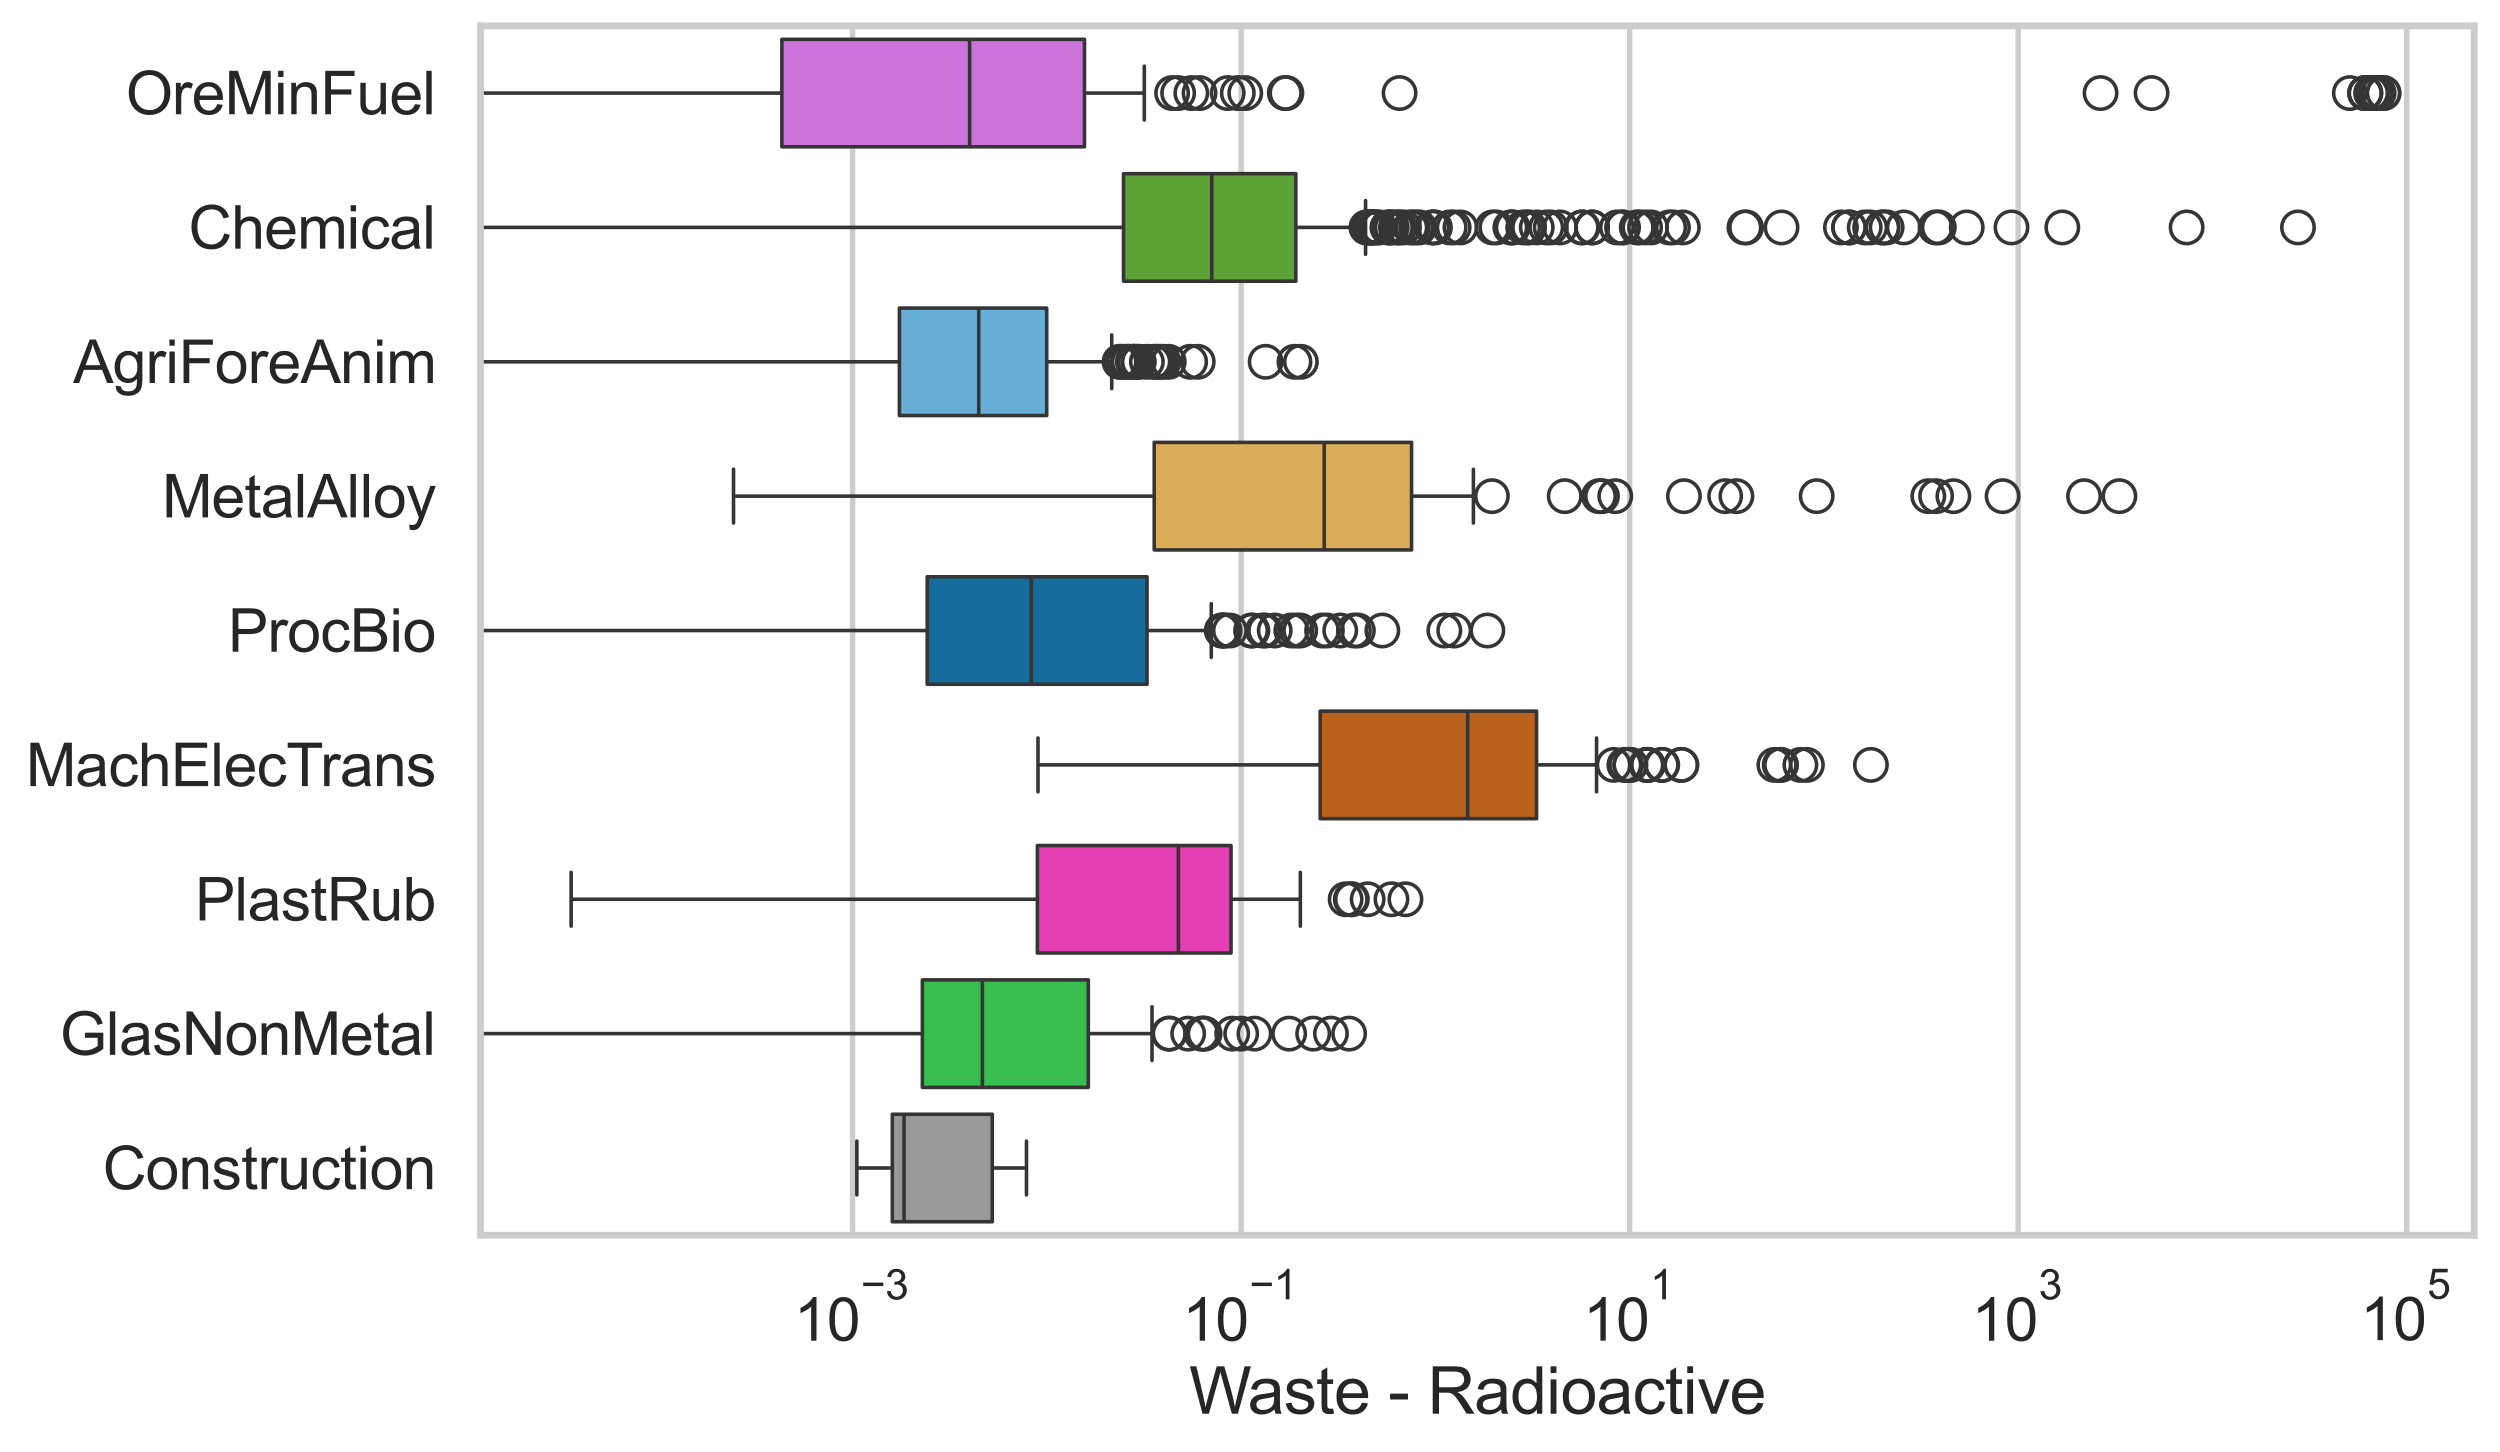 <?xml version="1.0" encoding="utf-8" standalone="no"?>
<!DOCTYPE svg PUBLIC "-//W3C//DTD SVG 1.1//EN"
  "http://www.w3.org/Graphics/SVG/1.1/DTD/svg11.dtd">
<svg xmlns:xlink="http://www.w3.org/1999/xlink" width="695.577pt" height="404.121pt" viewBox="0 0 695.577 404.121" xmlns="http://www.w3.org/2000/svg" version="1.1">
 <defs>
  <style type="text/css">*{stroke-linejoin: round; stroke-linecap: butt}</style>
 </defs>
 <g id="figure_1">
  <g id="patch_1">
   <path d="M 0 404.121 
L 695.577 404.121 
L 695.577 0 
L 0 0 
z
" style="fill: #ffffff"/>
  </g>
  <g id="axes_1">
   <g id="patch_2">
    <path d="M 133.697 343.665 
L 688.377 343.665 
L 688.377 7.2 
L 133.697 7.2 
z
" style="fill: #ffffff"/>
   </g>
   <g id="matplotlib.axis_1">
    <g id="xtick_1">
     <g id="line2d_1">
      <path d="M 237.213 343.665 
L 237.213 7.2 
" clip-path="url(#pca3bee8153)" style="fill: none; stroke: #cccccc; stroke-width: 1.5; stroke-linecap: round"/>
     </g>
     <g id="text_1">
      <!-- $\mathdefault{10^{-3}}$ -->
      <g style="fill: #262626" transform="translate(220.878 373.18) scale(0.165 -0.165)">
       <defs>
        <path id="ArialMT-31" d="M 2384 0 
L 1822 0 
L 1822 3584 
Q 1619 3391 1289 3197 
Q 959 3003 697 2906 
L 697 3450 
Q 1169 3672 1522 3987 
Q 1875 4303 2022 4600 
L 2384 4600 
L 2384 0 
z
" transform="scale(0.016)"/>
        <path id="ArialMT-30" d="M 266 2259 
Q 266 3072 433 3567 
Q 600 4063 929 4331 
Q 1259 4600 1759 4600 
Q 2128 4600 2406 4451 
Q 2684 4303 2865 4023 
Q 3047 3744 3150 3342 
Q 3253 2941 3253 2259 
Q 3253 1453 3087 958 
Q 2922 463 2592 192 
Q 2263 -78 1759 -78 
Q 1097 -78 719 397 
Q 266 969 266 2259 
z
M 844 2259 
Q 844 1131 1108 757 
Q 1372 384 1759 384 
Q 2147 384 2411 759 
Q 2675 1134 2675 2259 
Q 2675 3391 2411 3762 
Q 2147 4134 1753 4134 
Q 1366 4134 1134 3806 
Q 844 3388 844 2259 
z
" transform="scale(0.016)"/>
        <path id="ArialMT-2212" d="M 3381 1997 
L 356 1997 
L 356 2522 
L 3381 2522 
L 3381 1997 
z
" transform="scale(0.016)"/>
        <path id="ArialMT-33" d="M 269 1209 
L 831 1284 
Q 928 806 1161 595 
Q 1394 384 1728 384 
Q 2125 384 2398 659 
Q 2672 934 2672 1341 
Q 2672 1728 2419 1979 
Q 2166 2231 1775 2231 
Q 1616 2231 1378 2169 
L 1441 2663 
Q 1497 2656 1531 2656 
Q 1891 2656 2178 2843 
Q 2466 3031 2466 3422 
Q 2466 3731 2256 3934 
Q 2047 4138 1716 4138 
Q 1388 4138 1169 3931 
Q 950 3725 888 3313 
L 325 3413 
Q 428 3978 793 4289 
Q 1159 4600 1703 4600 
Q 2078 4600 2393 4439 
Q 2709 4278 2876 4000 
Q 3044 3722 3044 3409 
Q 3044 3113 2884 2869 
Q 2725 2625 2413 2481 
Q 2819 2388 3044 2092 
Q 3269 1797 3269 1353 
Q 3269 753 2831 336 
Q 2394 -81 1725 -81 
Q 1122 -81 723 278 
Q 325 638 269 1209 
z
" transform="scale(0.016)"/>
       </defs>
       <use xlink:href="#ArialMT-31" transform="translate(0 0.994)"/>
       <use xlink:href="#ArialMT-30" transform="translate(55.615 0.994)"/>
       <use xlink:href="#ArialMT-2212" transform="translate(112.973 70.688) scale(0.7)"/>
       <use xlink:href="#ArialMT-33" transform="translate(153.852 70.688) scale(0.7)"/>
      </g>
     </g>
    </g>
    <g id="xtick_2">
     <g id="line2d_2">
      <path d="M 345.319 343.665 
L 345.319 7.2 
" clip-path="url(#pca3bee8153)" style="fill: none; stroke: #cccccc; stroke-width: 1.5; stroke-linecap: round"/>
     </g>
     <g id="text_2">
      <!-- $\mathdefault{10^{-1}}$ -->
      <g style="fill: #262626" transform="translate(328.984 373.18) scale(0.165 -0.165)">
       <use xlink:href="#ArialMT-31" transform="translate(0 0.994)"/>
       <use xlink:href="#ArialMT-30" transform="translate(55.615 0.994)"/>
       <use xlink:href="#ArialMT-2212" transform="translate(112.973 70.688) scale(0.7)"/>
       <use xlink:href="#ArialMT-31" transform="translate(153.852 70.688) scale(0.7)"/>
      </g>
     </g>
    </g>
    <g id="xtick_3">
     <g id="line2d_3">
      <path d="M 453.424 343.665 
L 453.424 7.2 
" clip-path="url(#pca3bee8153)" style="fill: none; stroke: #cccccc; stroke-width: 1.5; stroke-linecap: round"/>
     </g>
     <g id="text_3">
      <!-- $\mathdefault{10^{1}}$ -->
      <g style="fill: #262626" transform="translate(440.471 373.18) scale(0.165 -0.165)">
       <use xlink:href="#ArialMT-31" transform="translate(0 0.994)"/>
       <use xlink:href="#ArialMT-30" transform="translate(55.615 0.994)"/>
       <use xlink:href="#ArialMT-31" transform="translate(112.973 70.688) scale(0.7)"/>
      </g>
     </g>
    </g>
    <g id="xtick_4">
     <g id="line2d_4">
      <path d="M 561.529 343.665 
L 561.529 7.2 
" clip-path="url(#pca3bee8153)" style="fill: none; stroke: #cccccc; stroke-width: 1.5; stroke-linecap: round"/>
     </g>
     <g id="text_4">
      <!-- $\mathdefault{10^{3}}$ -->
      <g style="fill: #262626" transform="translate(548.577 373.18) scale(0.165 -0.165)">
       <use xlink:href="#ArialMT-31" transform="translate(0 0.994)"/>
       <use xlink:href="#ArialMT-30" transform="translate(55.615 0.994)"/>
       <use xlink:href="#ArialMT-33" transform="translate(112.973 70.688) scale(0.7)"/>
      </g>
     </g>
    </g>
    <g id="xtick_5">
     <g id="line2d_5">
      <path d="M 669.635 343.665 
L 669.635 7.2 
" clip-path="url(#pca3bee8153)" style="fill: none; stroke: #cccccc; stroke-width: 1.5; stroke-linecap: round"/>
     </g>
     <g id="text_5">
      <!-- $\mathdefault{10^{5}}$ -->
      <g style="fill: #262626" transform="translate(656.682 373.015) scale(0.165 -0.165)">
       <defs>
        <path id="ArialMT-35" d="M 266 1200 
L 856 1250 
Q 922 819 1161 601 
Q 1400 384 1738 384 
Q 2144 384 2425 690 
Q 2706 997 2706 1503 
Q 2706 1984 2436 2262 
Q 2166 2541 1728 2541 
Q 1456 2541 1237 2417 
Q 1019 2294 894 2097 
L 366 2166 
L 809 4519 
L 3088 4519 
L 3088 3981 
L 1259 3981 
L 1013 2750 
Q 1425 3038 1878 3038 
Q 2478 3038 2890 2622 
Q 3303 2206 3303 1553 
Q 3303 931 2941 478 
Q 2500 -78 1738 -78 
Q 1113 -78 717 272 
Q 322 622 266 1200 
z
" transform="scale(0.016)"/>
       </defs>
       <use xlink:href="#ArialMT-31" transform="translate(0 0.88)"/>
       <use xlink:href="#ArialMT-30" transform="translate(55.615 0.88)"/>
       <use xlink:href="#ArialMT-35" transform="translate(112.973 70.573) scale(0.7)"/>
      </g>
     </g>
    </g>
    <g id="text_6">
     <!-- Waste - Radioactive -->
     <g style="fill: #262626" transform="translate(330.848 393.344) scale(0.18 -0.18)">
      <defs>
       <path id="ArialMT-57" d="M 1294 0 
L 78 4581 
L 700 4581 
L 1397 1578 
Q 1509 1106 1591 641 
Q 1766 1375 1797 1488 
L 2669 4581 
L 3400 4581 
L 4056 2263 
Q 4303 1400 4413 641 
Q 4500 1075 4641 1638 
L 5359 4581 
L 5969 4581 
L 4713 0 
L 4128 0 
L 3163 3491 
Q 3041 3928 3019 4028 
Q 2947 3713 2884 3491 
L 1913 0 
L 1294 0 
z
" transform="scale(0.016)"/>
       <path id="ArialMT-61" d="M 2588 409 
Q 2275 144 1986 34 
Q 1697 -75 1366 -75 
Q 819 -75 525 192 
Q 231 459 231 875 
Q 231 1119 342 1320 
Q 453 1522 633 1644 
Q 813 1766 1038 1828 
Q 1203 1872 1538 1913 
Q 2219 1994 2541 2106 
Q 2544 2222 2544 2253 
Q 2544 2597 2384 2738 
Q 2169 2928 1744 2928 
Q 1347 2928 1158 2789 
Q 969 2650 878 2297 
L 328 2372 
Q 403 2725 575 2942 
Q 747 3159 1072 3276 
Q 1397 3394 1825 3394 
Q 2250 3394 2515 3294 
Q 2781 3194 2906 3042 
Q 3031 2891 3081 2659 
Q 3109 2516 3109 2141 
L 3109 1391 
Q 3109 606 3145 398 
Q 3181 191 3288 0 
L 2700 0 
Q 2613 175 2588 409 
z
M 2541 1666 
Q 2234 1541 1622 1453 
Q 1275 1403 1131 1340 
Q 988 1278 909 1158 
Q 831 1038 831 891 
Q 831 666 1001 516 
Q 1172 366 1500 366 
Q 1825 366 2078 508 
Q 2331 650 2450 897 
Q 2541 1088 2541 1459 
L 2541 1666 
z
" transform="scale(0.016)"/>
       <path id="ArialMT-73" d="M 197 991 
L 753 1078 
Q 800 744 1014 566 
Q 1228 388 1613 388 
Q 2000 388 2187 545 
Q 2375 703 2375 916 
Q 2375 1106 2209 1216 
Q 2094 1291 1634 1406 
Q 1016 1563 777 1677 
Q 538 1791 414 1992 
Q 291 2194 291 2438 
Q 291 2659 392 2848 
Q 494 3038 669 3163 
Q 800 3259 1026 3326 
Q 1253 3394 1513 3394 
Q 1903 3394 2198 3281 
Q 2494 3169 2634 2976 
Q 2775 2784 2828 2463 
L 2278 2388 
Q 2241 2644 2061 2787 
Q 1881 2931 1553 2931 
Q 1166 2931 1000 2803 
Q 834 2675 834 2503 
Q 834 2394 903 2306 
Q 972 2216 1119 2156 
Q 1203 2125 1616 2013 
Q 2213 1853 2448 1751 
Q 2684 1650 2818 1456 
Q 2953 1263 2953 975 
Q 2953 694 2789 445 
Q 2625 197 2315 61 
Q 2006 -75 1616 -75 
Q 969 -75 630 194 
Q 291 463 197 991 
z
" transform="scale(0.016)"/>
       <path id="ArialMT-74" d="M 1650 503 
L 1731 6 
Q 1494 -44 1306 -44 
Q 1000 -44 831 53 
Q 663 150 594 308 
Q 525 466 525 972 
L 525 2881 
L 113 2881 
L 113 3319 
L 525 3319 
L 525 4141 
L 1084 4478 
L 1084 3319 
L 1650 3319 
L 1650 2881 
L 1084 2881 
L 1084 941 
Q 1084 700 1114 631 
Q 1144 563 1211 522 
Q 1278 481 1403 481 
Q 1497 481 1650 503 
z
" transform="scale(0.016)"/>
       <path id="ArialMT-65" d="M 2694 1069 
L 3275 997 
Q 3138 488 2766 206 
Q 2394 -75 1816 -75 
Q 1088 -75 661 373 
Q 234 822 234 1631 
Q 234 2469 665 2931 
Q 1097 3394 1784 3394 
Q 2450 3394 2872 2941 
Q 3294 2488 3294 1666 
Q 3294 1616 3291 1516 
L 816 1516 
Q 847 969 1125 678 
Q 1403 388 1819 388 
Q 2128 388 2347 550 
Q 2566 713 2694 1069 
z
M 847 1978 
L 2700 1978 
Q 2663 2397 2488 2606 
Q 2219 2931 1791 2931 
Q 1403 2931 1139 2672 
Q 875 2413 847 1978 
z
" transform="scale(0.016)"/>
       <path id="ArialMT-20" transform="scale(0.016)"/>
       <path id="ArialMT-2d" d="M 203 1375 
L 203 1941 
L 1931 1941 
L 1931 1375 
L 203 1375 
z
" transform="scale(0.016)"/>
       <path id="ArialMT-52" d="M 503 0 
L 503 4581 
L 2534 4581 
Q 3147 4581 3465 4457 
Q 3784 4334 3975 4021 
Q 4166 3709 4166 3331 
Q 4166 2844 3850 2509 
Q 3534 2175 2875 2084 
Q 3116 1969 3241 1856 
Q 3506 1613 3744 1247 
L 4541 0 
L 3778 0 
L 3172 953 
Q 2906 1366 2734 1584 
Q 2563 1803 2427 1890 
Q 2291 1978 2150 2013 
Q 2047 2034 1813 2034 
L 1109 2034 
L 1109 0 
L 503 0 
z
M 1109 2559 
L 2413 2559 
Q 2828 2559 3062 2645 
Q 3297 2731 3419 2920 
Q 3541 3109 3541 3331 
Q 3541 3656 3305 3865 
Q 3069 4075 2559 4075 
L 1109 4075 
L 1109 2559 
z
" transform="scale(0.016)"/>
       <path id="ArialMT-64" d="M 2575 0 
L 2575 419 
Q 2259 -75 1647 -75 
Q 1250 -75 917 144 
Q 584 363 401 755 
Q 219 1147 219 1656 
Q 219 2153 384 2558 
Q 550 2963 881 3178 
Q 1213 3394 1622 3394 
Q 1922 3394 2156 3267 
Q 2391 3141 2538 2938 
L 2538 4581 
L 3097 4581 
L 3097 0 
L 2575 0 
z
M 797 1656 
Q 797 1019 1065 703 
Q 1334 388 1700 388 
Q 2069 388 2326 689 
Q 2584 991 2584 1609 
Q 2584 2291 2321 2609 
Q 2059 2928 1675 2928 
Q 1300 2928 1048 2622 
Q 797 2316 797 1656 
z
" transform="scale(0.016)"/>
       <path id="ArialMT-69" d="M 425 3934 
L 425 4581 
L 988 4581 
L 988 3934 
L 425 3934 
z
M 425 0 
L 425 3319 
L 988 3319 
L 988 0 
L 425 0 
z
" transform="scale(0.016)"/>
       <path id="ArialMT-6f" d="M 213 1659 
Q 213 2581 725 3025 
Q 1153 3394 1769 3394 
Q 2453 3394 2887 2945 
Q 3322 2497 3322 1706 
Q 3322 1066 3130 698 
Q 2938 331 2570 128 
Q 2203 -75 1769 -75 
Q 1072 -75 642 372 
Q 213 819 213 1659 
z
M 791 1659 
Q 791 1022 1069 705 
Q 1347 388 1769 388 
Q 2188 388 2466 706 
Q 2744 1025 2744 1678 
Q 2744 2294 2464 2611 
Q 2184 2928 1769 2928 
Q 1347 2928 1069 2612 
Q 791 2297 791 1659 
z
" transform="scale(0.016)"/>
       <path id="ArialMT-63" d="M 2588 1216 
L 3141 1144 
Q 3050 572 2676 248 
Q 2303 -75 1759 -75 
Q 1078 -75 664 370 
Q 250 816 250 1647 
Q 250 2184 428 2587 
Q 606 2991 970 3192 
Q 1334 3394 1763 3394 
Q 2303 3394 2647 3120 
Q 2991 2847 3088 2344 
L 2541 2259 
Q 2463 2594 2264 2762 
Q 2066 2931 1784 2931 
Q 1359 2931 1093 2626 
Q 828 2322 828 1663 
Q 828 994 1084 691 
Q 1341 388 1753 388 
Q 2084 388 2306 591 
Q 2528 794 2588 1216 
z
" transform="scale(0.016)"/>
       <path id="ArialMT-76" d="M 1344 0 
L 81 3319 
L 675 3319 
L 1388 1331 
Q 1503 1009 1600 663 
Q 1675 925 1809 1294 
L 2547 3319 
L 3125 3319 
L 1869 0 
L 1344 0 
z
" transform="scale(0.016)"/>
      </defs>
      <use xlink:href="#ArialMT-57"/>
      <use xlink:href="#ArialMT-61" transform="translate(90.635 0)"/>
      <use xlink:href="#ArialMT-73" transform="translate(146.25 0)"/>
      <use xlink:href="#ArialMT-74" transform="translate(196.25 0)"/>
      <use xlink:href="#ArialMT-65" transform="translate(224.033 0)"/>
      <use xlink:href="#ArialMT-20" transform="translate(279.648 0)"/>
      <use xlink:href="#ArialMT-2d" transform="translate(307.432 0)"/>
      <use xlink:href="#ArialMT-20" transform="translate(340.732 0)"/>
      <use xlink:href="#ArialMT-52" transform="translate(368.516 0)"/>
      <use xlink:href="#ArialMT-61" transform="translate(440.732 0)"/>
      <use xlink:href="#ArialMT-64" transform="translate(496.348 0)"/>
      <use xlink:href="#ArialMT-69" transform="translate(551.963 0)"/>
      <use xlink:href="#ArialMT-6f" transform="translate(574.18 0)"/>
      <use xlink:href="#ArialMT-61" transform="translate(629.795 0)"/>
      <use xlink:href="#ArialMT-63" transform="translate(685.41 0)"/>
      <use xlink:href="#ArialMT-74" transform="translate(735.41 0)"/>
      <use xlink:href="#ArialMT-69" transform="translate(763.193 0)"/>
      <use xlink:href="#ArialMT-76" transform="translate(785.41 0)"/>
      <use xlink:href="#ArialMT-65" transform="translate(835.41 0)"/>
     </g>
    </g>
   </g>
   <g id="matplotlib.axis_2">
    <g id="ytick_1">
     <g id="text_7">
      <!-- OreMinFuel -->
      <g style="fill: #262626" transform="translate(35.013 31.798) scale(0.165 -0.165)">
       <defs>
        <path id="ArialMT-4f" d="M 309 2231 
Q 309 3372 921 4017 
Q 1534 4663 2503 4663 
Q 3138 4663 3647 4359 
Q 4156 4056 4423 3514 
Q 4691 2972 4691 2284 
Q 4691 1588 4409 1038 
Q 4128 488 3612 205 
Q 3097 -78 2500 -78 
Q 1853 -78 1343 234 
Q 834 547 571 1087 
Q 309 1628 309 2231 
z
M 934 2222 
Q 934 1394 1379 917 
Q 1825 441 2497 441 
Q 3181 441 3623 922 
Q 4066 1403 4066 2288 
Q 4066 2847 3877 3264 
Q 3688 3681 3323 3911 
Q 2959 4141 2506 4141 
Q 1863 4141 1398 3698 
Q 934 3256 934 2222 
z
" transform="scale(0.016)"/>
        <path id="ArialMT-72" d="M 416 0 
L 416 3319 
L 922 3319 
L 922 2816 
Q 1116 3169 1280 3281 
Q 1444 3394 1641 3394 
Q 1925 3394 2219 3213 
L 2025 2691 
Q 1819 2813 1613 2813 
Q 1428 2813 1281 2702 
Q 1134 2591 1072 2394 
Q 978 2094 978 1738 
L 978 0 
L 416 0 
z
" transform="scale(0.016)"/>
        <path id="ArialMT-4d" d="M 475 0 
L 475 4581 
L 1388 4581 
L 2472 1338 
Q 2622 884 2691 659 
Q 2769 909 2934 1394 
L 4031 4581 
L 4847 4581 
L 4847 0 
L 4263 0 
L 4263 3834 
L 2931 0 
L 2384 0 
L 1059 3900 
L 1059 0 
L 475 0 
z
" transform="scale(0.016)"/>
        <path id="ArialMT-6e" d="M 422 0 
L 422 3319 
L 928 3319 
L 928 2847 
Q 1294 3394 1984 3394 
Q 2284 3394 2536 3286 
Q 2788 3178 2913 3003 
Q 3038 2828 3088 2588 
Q 3119 2431 3119 2041 
L 3119 0 
L 2556 0 
L 2556 2019 
Q 2556 2363 2490 2533 
Q 2425 2703 2258 2804 
Q 2091 2906 1866 2906 
Q 1506 2906 1245 2678 
Q 984 2450 984 1813 
L 984 0 
L 422 0 
z
" transform="scale(0.016)"/>
        <path id="ArialMT-46" d="M 525 0 
L 525 4581 
L 3616 4581 
L 3616 4041 
L 1131 4041 
L 1131 2622 
L 3281 2622 
L 3281 2081 
L 1131 2081 
L 1131 0 
L 525 0 
z
" transform="scale(0.016)"/>
        <path id="ArialMT-75" d="M 2597 0 
L 2597 488 
Q 2209 -75 1544 -75 
Q 1250 -75 995 37 
Q 741 150 617 320 
Q 494 491 444 738 
Q 409 903 409 1263 
L 409 3319 
L 972 3319 
L 972 1478 
Q 972 1038 1006 884 
Q 1059 663 1231 536 
Q 1403 409 1656 409 
Q 1909 409 2131 539 
Q 2353 669 2445 892 
Q 2538 1116 2538 1541 
L 2538 3319 
L 3100 3319 
L 3100 0 
L 2597 0 
z
" transform="scale(0.016)"/>
        <path id="ArialMT-6c" d="M 409 0 
L 409 4581 
L 972 4581 
L 972 0 
L 409 0 
z
" transform="scale(0.016)"/>
       </defs>
       <use xlink:href="#ArialMT-4f"/>
       <use xlink:href="#ArialMT-72" transform="translate(77.783 0)"/>
       <use xlink:href="#ArialMT-65" transform="translate(111.084 0)"/>
       <use xlink:href="#ArialMT-4d" transform="translate(166.699 0)"/>
       <use xlink:href="#ArialMT-69" transform="translate(250 0)"/>
       <use xlink:href="#ArialMT-6e" transform="translate(272.217 0)"/>
       <use xlink:href="#ArialMT-46" transform="translate(327.832 0)"/>
       <use xlink:href="#ArialMT-75" transform="translate(388.916 0)"/>
       <use xlink:href="#ArialMT-65" transform="translate(444.531 0)"/>
       <use xlink:href="#ArialMT-6c" transform="translate(500.146 0)"/>
      </g>
     </g>
    </g>
    <g id="ytick_2">
     <g id="text_8">
      <!-- Chemical -->
      <g style="fill: #262626" transform="translate(52.428 69.183) scale(0.165 -0.165)">
       <defs>
        <path id="ArialMT-43" d="M 3763 1606 
L 4369 1453 
Q 4178 706 3683 314 
Q 3188 -78 2472 -78 
Q 1731 -78 1267 223 
Q 803 525 561 1097 
Q 319 1669 319 2325 
Q 319 3041 592 3573 
Q 866 4106 1370 4382 
Q 1875 4659 2481 4659 
Q 3169 4659 3637 4309 
Q 4106 3959 4291 3325 
L 3694 3184 
Q 3534 3684 3231 3912 
Q 2928 4141 2469 4141 
Q 1941 4141 1586 3887 
Q 1231 3634 1087 3207 
Q 944 2781 944 2328 
Q 944 1744 1114 1308 
Q 1284 872 1643 656 
Q 2003 441 2422 441 
Q 2931 441 3284 734 
Q 3638 1028 3763 1606 
z
" transform="scale(0.016)"/>
        <path id="ArialMT-68" d="M 422 0 
L 422 4581 
L 984 4581 
L 984 2938 
Q 1378 3394 1978 3394 
Q 2347 3394 2619 3248 
Q 2891 3103 3008 2847 
Q 3125 2591 3125 2103 
L 3125 0 
L 2563 0 
L 2563 2103 
Q 2563 2525 2380 2717 
Q 2197 2909 1863 2909 
Q 1613 2909 1392 2779 
Q 1172 2650 1078 2428 
Q 984 2206 984 1816 
L 984 0 
L 422 0 
z
" transform="scale(0.016)"/>
        <path id="ArialMT-6d" d="M 422 0 
L 422 3319 
L 925 3319 
L 925 2853 
Q 1081 3097 1340 3245 
Q 1600 3394 1931 3394 
Q 2300 3394 2536 3241 
Q 2772 3088 2869 2813 
Q 3263 3394 3894 3394 
Q 4388 3394 4653 3120 
Q 4919 2847 4919 2278 
L 4919 0 
L 4359 0 
L 4359 2091 
Q 4359 2428 4304 2576 
Q 4250 2725 4106 2815 
Q 3963 2906 3769 2906 
Q 3419 2906 3187 2673 
Q 2956 2441 2956 1928 
L 2956 0 
L 2394 0 
L 2394 2156 
Q 2394 2531 2256 2718 
Q 2119 2906 1806 2906 
Q 1569 2906 1367 2781 
Q 1166 2656 1075 2415 
Q 984 2175 984 1722 
L 984 0 
L 422 0 
z
" transform="scale(0.016)"/>
       </defs>
       <use xlink:href="#ArialMT-43"/>
       <use xlink:href="#ArialMT-68" transform="translate(72.217 0)"/>
       <use xlink:href="#ArialMT-65" transform="translate(127.832 0)"/>
       <use xlink:href="#ArialMT-6d" transform="translate(183.447 0)"/>
       <use xlink:href="#ArialMT-69" transform="translate(266.748 0)"/>
       <use xlink:href="#ArialMT-63" transform="translate(288.965 0)"/>
       <use xlink:href="#ArialMT-61" transform="translate(338.965 0)"/>
       <use xlink:href="#ArialMT-6c" transform="translate(394.58 0)"/>
      </g>
     </g>
    </g>
    <g id="ytick_3">
     <g id="text_9">
      <!-- AgriForeAnim -->
      <g style="fill: #262626" transform="translate(20.341 106.568) scale(0.165 -0.165)">
       <defs>
        <path id="ArialMT-41" d="M -9 0 
L 1750 4581 
L 2403 4581 
L 4278 0 
L 3588 0 
L 3053 1388 
L 1138 1388 
L 634 0 
L -9 0 
z
M 1313 1881 
L 2866 1881 
L 2388 3150 
Q 2169 3728 2063 4100 
Q 1975 3659 1816 3225 
L 1313 1881 
z
" transform="scale(0.016)"/>
        <path id="ArialMT-67" d="M 319 -275 
L 866 -356 
Q 900 -609 1056 -725 
Q 1266 -881 1628 -881 
Q 2019 -881 2231 -725 
Q 2444 -569 2519 -288 
Q 2563 -116 2559 434 
Q 2191 0 1641 0 
Q 956 0 581 494 
Q 206 988 206 1678 
Q 206 2153 378 2554 
Q 550 2956 876 3175 
Q 1203 3394 1644 3394 
Q 2231 3394 2613 2919 
L 2613 3319 
L 3131 3319 
L 3131 450 
Q 3131 -325 2973 -648 
Q 2816 -972 2473 -1159 
Q 2131 -1347 1631 -1347 
Q 1038 -1347 672 -1080 
Q 306 -813 319 -275 
z
M 784 1719 
Q 784 1066 1043 766 
Q 1303 466 1694 466 
Q 2081 466 2343 764 
Q 2606 1063 2606 1700 
Q 2606 2309 2336 2618 
Q 2066 2928 1684 2928 
Q 1309 2928 1046 2623 
Q 784 2319 784 1719 
z
" transform="scale(0.016)"/>
       </defs>
       <use xlink:href="#ArialMT-41"/>
       <use xlink:href="#ArialMT-67" transform="translate(66.699 0)"/>
       <use xlink:href="#ArialMT-72" transform="translate(122.314 0)"/>
       <use xlink:href="#ArialMT-69" transform="translate(155.615 0)"/>
       <use xlink:href="#ArialMT-46" transform="translate(177.832 0)"/>
       <use xlink:href="#ArialMT-6f" transform="translate(238.916 0)"/>
       <use xlink:href="#ArialMT-72" transform="translate(294.531 0)"/>
       <use xlink:href="#ArialMT-65" transform="translate(327.832 0)"/>
       <use xlink:href="#ArialMT-41" transform="translate(383.447 0)"/>
       <use xlink:href="#ArialMT-6e" transform="translate(450.146 0)"/>
       <use xlink:href="#ArialMT-69" transform="translate(505.762 0)"/>
       <use xlink:href="#ArialMT-6d" transform="translate(527.979 0)"/>
      </g>
     </g>
    </g>
    <g id="ytick_4">
     <g id="text_10">
      <!-- MetalAlloy -->
      <g style="fill: #262626" transform="translate(45.088 143.953) scale(0.165 -0.165)">
       <defs>
        <path id="ArialMT-79" d="M 397 -1278 
L 334 -750 
Q 519 -800 656 -800 
Q 844 -800 956 -737 
Q 1069 -675 1141 -563 
Q 1194 -478 1313 -144 
Q 1328 -97 1363 -6 
L 103 3319 
L 709 3319 
L 1400 1397 
Q 1534 1031 1641 628 
Q 1738 1016 1872 1384 
L 2581 3319 
L 3144 3319 
L 1881 -56 
Q 1678 -603 1566 -809 
Q 1416 -1088 1222 -1217 
Q 1028 -1347 759 -1347 
Q 597 -1347 397 -1278 
z
" transform="scale(0.016)"/>
       </defs>
       <use xlink:href="#ArialMT-4d"/>
       <use xlink:href="#ArialMT-65" transform="translate(83.301 0)"/>
       <use xlink:href="#ArialMT-74" transform="translate(138.916 0)"/>
       <use xlink:href="#ArialMT-61" transform="translate(166.699 0)"/>
       <use xlink:href="#ArialMT-6c" transform="translate(222.314 0)"/>
       <use xlink:href="#ArialMT-41" transform="translate(244.531 0)"/>
       <use xlink:href="#ArialMT-6c" transform="translate(311.23 0)"/>
       <use xlink:href="#ArialMT-6c" transform="translate(333.447 0)"/>
       <use xlink:href="#ArialMT-6f" transform="translate(355.664 0)"/>
       <use xlink:href="#ArialMT-79" transform="translate(411.279 0)"/>
      </g>
     </g>
    </g>
    <g id="ytick_5">
     <g id="text_11">
      <!-- ProcBio -->
      <g style="fill: #262626" transform="translate(63.424 181.337) scale(0.165 -0.165)">
       <defs>
        <path id="ArialMT-50" d="M 494 0 
L 494 4581 
L 2222 4581 
Q 2678 4581 2919 4538 
Q 3256 4481 3484 4323 
Q 3713 4166 3852 3881 
Q 3991 3597 3991 3256 
Q 3991 2672 3619 2267 
Q 3247 1863 2275 1863 
L 1100 1863 
L 1100 0 
L 494 0 
z
M 1100 2403 
L 2284 2403 
Q 2872 2403 3119 2622 
Q 3366 2841 3366 3238 
Q 3366 3525 3220 3729 
Q 3075 3934 2838 4000 
Q 2684 4041 2272 4041 
L 1100 4041 
L 1100 2403 
z
" transform="scale(0.016)"/>
        <path id="ArialMT-42" d="M 469 0 
L 469 4581 
L 2188 4581 
Q 2713 4581 3030 4442 
Q 3347 4303 3526 4014 
Q 3706 3725 3706 3409 
Q 3706 3116 3547 2856 
Q 3388 2597 3066 2438 
Q 3481 2316 3704 2022 
Q 3928 1728 3928 1328 
Q 3928 1006 3792 729 
Q 3656 453 3456 303 
Q 3256 153 2954 76 
Q 2653 0 2216 0 
L 469 0 
z
M 1075 2656 
L 2066 2656 
Q 2469 2656 2644 2709 
Q 2875 2778 2992 2937 
Q 3109 3097 3109 3338 
Q 3109 3566 3000 3739 
Q 2891 3913 2687 3977 
Q 2484 4041 1991 4041 
L 1075 4041 
L 1075 2656 
z
M 1075 541 
L 2216 541 
Q 2509 541 2628 563 
Q 2838 600 2978 687 
Q 3119 775 3209 942 
Q 3300 1109 3300 1328 
Q 3300 1584 3169 1773 
Q 3038 1963 2805 2039 
Q 2572 2116 2134 2116 
L 1075 2116 
L 1075 541 
z
" transform="scale(0.016)"/>
       </defs>
       <use xlink:href="#ArialMT-50"/>
       <use xlink:href="#ArialMT-72" transform="translate(66.699 0)"/>
       <use xlink:href="#ArialMT-6f" transform="translate(100 0)"/>
       <use xlink:href="#ArialMT-63" transform="translate(155.615 0)"/>
       <use xlink:href="#ArialMT-42" transform="translate(205.615 0)"/>
       <use xlink:href="#ArialMT-69" transform="translate(272.314 0)"/>
       <use xlink:href="#ArialMT-6f" transform="translate(294.531 0)"/>
      </g>
     </g>
    </g>
    <g id="ytick_6">
     <g id="text_12">
      <!-- MachElecTrans -->
      <g style="fill: #262626" transform="translate(7.2 218.722) scale(0.165 -0.165)">
       <defs>
        <path id="ArialMT-45" d="M 506 0 
L 506 4581 
L 3819 4581 
L 3819 4041 
L 1113 4041 
L 1113 2638 
L 3647 2638 
L 3647 2100 
L 1113 2100 
L 1113 541 
L 3925 541 
L 3925 0 
L 506 0 
z
" transform="scale(0.016)"/>
        <path id="ArialMT-54" d="M 1659 0 
L 1659 4041 
L 150 4041 
L 150 4581 
L 3781 4581 
L 3781 4041 
L 2266 4041 
L 2266 0 
L 1659 0 
z
" transform="scale(0.016)"/>
       </defs>
       <use xlink:href="#ArialMT-4d"/>
       <use xlink:href="#ArialMT-61" transform="translate(83.301 0)"/>
       <use xlink:href="#ArialMT-63" transform="translate(138.916 0)"/>
       <use xlink:href="#ArialMT-68" transform="translate(188.916 0)"/>
       <use xlink:href="#ArialMT-45" transform="translate(244.531 0)"/>
       <use xlink:href="#ArialMT-6c" transform="translate(311.23 0)"/>
       <use xlink:href="#ArialMT-65" transform="translate(333.447 0)"/>
       <use xlink:href="#ArialMT-63" transform="translate(389.062 0)"/>
       <use xlink:href="#ArialMT-54" transform="translate(439.062 0)"/>
       <use xlink:href="#ArialMT-72" transform="translate(496.396 0)"/>
       <use xlink:href="#ArialMT-61" transform="translate(529.697 0)"/>
       <use xlink:href="#ArialMT-6e" transform="translate(585.312 0)"/>
       <use xlink:href="#ArialMT-73" transform="translate(640.928 0)"/>
      </g>
     </g>
    </g>
    <g id="ytick_7">
     <g id="text_13">
      <!-- PlastRub -->
      <g style="fill: #262626" transform="translate(54.248 256.107) scale(0.165 -0.165)">
       <defs>
        <path id="ArialMT-62" d="M 941 0 
L 419 0 
L 419 4581 
L 981 4581 
L 981 2947 
Q 1338 3394 1891 3394 
Q 2197 3394 2470 3270 
Q 2744 3147 2920 2923 
Q 3097 2700 3197 2384 
Q 3297 2069 3297 1709 
Q 3297 856 2875 390 
Q 2453 -75 1863 -75 
Q 1275 -75 941 416 
L 941 0 
z
M 934 1684 
Q 934 1088 1097 822 
Q 1363 388 1816 388 
Q 2184 388 2453 708 
Q 2722 1028 2722 1663 
Q 2722 2313 2464 2622 
Q 2206 2931 1841 2931 
Q 1472 2931 1203 2611 
Q 934 2291 934 1684 
z
" transform="scale(0.016)"/>
       </defs>
       <use xlink:href="#ArialMT-50"/>
       <use xlink:href="#ArialMT-6c" transform="translate(66.699 0)"/>
       <use xlink:href="#ArialMT-61" transform="translate(88.916 0)"/>
       <use xlink:href="#ArialMT-73" transform="translate(144.531 0)"/>
       <use xlink:href="#ArialMT-74" transform="translate(194.531 0)"/>
       <use xlink:href="#ArialMT-52" transform="translate(222.314 0)"/>
       <use xlink:href="#ArialMT-75" transform="translate(294.531 0)"/>
       <use xlink:href="#ArialMT-62" transform="translate(350.146 0)"/>
      </g>
     </g>
    </g>
    <g id="ytick_8">
     <g id="text_14">
      <!-- GlasNonMetal -->
      <g style="fill: #262626" transform="translate(16.659 293.492) scale(0.165 -0.165)">
       <defs>
        <path id="ArialMT-47" d="M 2638 1797 
L 2638 2334 
L 4578 2338 
L 4578 638 
Q 4131 281 3656 101 
Q 3181 -78 2681 -78 
Q 2006 -78 1454 211 
Q 903 500 622 1047 
Q 341 1594 341 2269 
Q 341 2938 620 3517 
Q 900 4097 1425 4378 
Q 1950 4659 2634 4659 
Q 3131 4659 3532 4498 
Q 3934 4338 4162 4050 
Q 4391 3763 4509 3300 
L 3963 3150 
Q 3859 3500 3706 3700 
Q 3553 3900 3268 4020 
Q 2984 4141 2638 4141 
Q 2222 4141 1919 4014 
Q 1616 3888 1430 3681 
Q 1244 3475 1141 3228 
Q 966 2803 966 2306 
Q 966 1694 1177 1281 
Q 1388 869 1791 669 
Q 2194 469 2647 469 
Q 3041 469 3416 620 
Q 3791 772 3984 944 
L 3984 1797 
L 2638 1797 
z
" transform="scale(0.016)"/>
        <path id="ArialMT-4e" d="M 488 0 
L 488 4581 
L 1109 4581 
L 3516 984 
L 3516 4581 
L 4097 4581 
L 4097 0 
L 3475 0 
L 1069 3600 
L 1069 0 
L 488 0 
z
" transform="scale(0.016)"/>
       </defs>
       <use xlink:href="#ArialMT-47"/>
       <use xlink:href="#ArialMT-6c" transform="translate(77.783 0)"/>
       <use xlink:href="#ArialMT-61" transform="translate(100 0)"/>
       <use xlink:href="#ArialMT-73" transform="translate(155.615 0)"/>
       <use xlink:href="#ArialMT-4e" transform="translate(205.615 0)"/>
       <use xlink:href="#ArialMT-6f" transform="translate(277.832 0)"/>
       <use xlink:href="#ArialMT-6e" transform="translate(333.447 0)"/>
       <use xlink:href="#ArialMT-4d" transform="translate(389.062 0)"/>
       <use xlink:href="#ArialMT-65" transform="translate(472.363 0)"/>
       <use xlink:href="#ArialMT-74" transform="translate(527.979 0)"/>
       <use xlink:href="#ArialMT-61" transform="translate(555.762 0)"/>
       <use xlink:href="#ArialMT-6c" transform="translate(611.377 0)"/>
      </g>
     </g>
    </g>
    <g id="ytick_9">
     <g id="text_15">
      <!-- Construction -->
      <g style="fill: #262626" transform="translate(28.575 330.877) scale(0.165 -0.165)">
       <use xlink:href="#ArialMT-43"/>
       <use xlink:href="#ArialMT-6f" transform="translate(72.217 0)"/>
       <use xlink:href="#ArialMT-6e" transform="translate(127.832 0)"/>
       <use xlink:href="#ArialMT-73" transform="translate(183.447 0)"/>
       <use xlink:href="#ArialMT-74" transform="translate(233.447 0)"/>
       <use xlink:href="#ArialMT-72" transform="translate(261.23 0)"/>
       <use xlink:href="#ArialMT-75" transform="translate(294.531 0)"/>
       <use xlink:href="#ArialMT-63" transform="translate(350.146 0)"/>
       <use xlink:href="#ArialMT-74" transform="translate(400.146 0)"/>
       <use xlink:href="#ArialMT-69" transform="translate(427.93 0)"/>
       <use xlink:href="#ArialMT-6f" transform="translate(450.146 0)"/>
       <use xlink:href="#ArialMT-6e" transform="translate(505.762 0)"/>
      </g>
     </g>
    </g>
   </g>
   <g id="patch_3">
    <path d="M 217.544 10.938 
L 217.544 40.846 
L 301.733 40.846 
L 301.733 10.938 
L 217.544 10.938 
z
" clip-path="url(#pca3bee8153)" style="fill: #ca74db; stroke: #353535; stroke-linejoin: miter"/>
   </g>
   <g id="line2d_6">
    <path d="M 217.544 25.892 
L -1 25.892 
" clip-path="url(#pca3bee8153)" style="fill: none; stroke: #353535"/>
   </g>
   <g id="line2d_7">
    <path d="M 301.733 25.892 
L 318.379 25.892 
" clip-path="url(#pca3bee8153)" style="fill: none; stroke: #353535"/>
   </g>
   <g id="line2d_8">
    <path clip-path="url(#pca3bee8153)" style="fill: none; stroke: #353535; stroke-linecap: round"/>
   </g>
   <g id="line2d_9">
    <path d="M 318.379 18.415 
L 318.379 33.369 
" clip-path="url(#pca3bee8153)" style="fill: none; stroke: #353535; stroke-linecap: round"/>
   </g>
   <g id="line2d_10">
    <defs>
     <path id="m909a0df326" d="M 0 4.5 
C 1.193 4.5 2.338 4.026 3.182 3.182 
C 4.026 2.338 4.5 1.193 4.5 0 
C 4.5 -1.193 4.026 -2.338 3.182 -3.182 
C 2.338 -4.026 1.193 -4.5 0 -4.5 
C -1.193 -4.5 -2.338 -4.026 -3.182 -3.182 
C -4.026 -2.338 -4.5 -1.193 -4.5 0 
C -4.5 1.193 -4.026 2.338 -3.182 3.182 
C -2.338 4.026 -1.193 4.5 0 4.5 
z
" style="stroke: #353535"/>
    </defs>
    <g clip-path="url(#pca3bee8153)">
     <use xlink:href="#m909a0df326" x="658.155" y="25.892" style="fill-opacity: 0; stroke: #353535"/>
     <use xlink:href="#m909a0df326" x="659.722" y="25.892" style="fill-opacity: 0; stroke: #353535"/>
     <use xlink:href="#m909a0df326" x="661.278" y="25.892" style="fill-opacity: 0; stroke: #353535"/>
     <use xlink:href="#m909a0df326" x="357.47" y="25.892" style="fill-opacity: 0; stroke: #353535"/>
     <use xlink:href="#m909a0df326" x="327.796" y="25.892" style="fill-opacity: 0; stroke: #353535"/>
     <use xlink:href="#m909a0df326" x="653.794" y="25.892" style="fill-opacity: 0; stroke: #353535"/>
     <use xlink:href="#m909a0df326" x="661.278" y="25.892" style="fill-opacity: 0; stroke: #353535"/>
     <use xlink:href="#m909a0df326" x="326.119" y="25.892" style="fill-opacity: 0; stroke: #353535"/>
     <use xlink:href="#m909a0df326" x="341.585" y="25.892" style="fill-opacity: 0; stroke: #353535"/>
     <use xlink:href="#m909a0df326" x="344.393" y="25.892" style="fill-opacity: 0; stroke: #353535"/>
     <use xlink:href="#m909a0df326" x="584.438" y="25.892" style="fill-opacity: 0; stroke: #353535"/>
     <use xlink:href="#m909a0df326" x="660.41" y="25.892" style="fill-opacity: 0; stroke: #353535"/>
     <use xlink:href="#m909a0df326" x="663.164" y="25.892" style="fill-opacity: 0; stroke: #353535"/>
     <use xlink:href="#m909a0df326" x="331.464" y="25.892" style="fill-opacity: 0; stroke: #353535"/>
     <use xlink:href="#m909a0df326" x="663.164" y="25.892" style="fill-opacity: 0; stroke: #353535"/>
     <use xlink:href="#m909a0df326" x="357.916" y="25.892" style="fill-opacity: 0; stroke: #353535"/>
     <use xlink:href="#m909a0df326" x="346.465" y="25.892" style="fill-opacity: 0; stroke: #353535"/>
     <use xlink:href="#m909a0df326" x="661.195" y="25.892" style="fill-opacity: 0; stroke: #353535"/>
     <use xlink:href="#m909a0df326" x="333.758" y="25.892" style="fill-opacity: 0; stroke: #353535"/>
     <use xlink:href="#m909a0df326" x="598.632" y="25.892" style="fill-opacity: 0; stroke: #353535"/>
     <use xlink:href="#m909a0df326" x="658.039" y="25.892" style="fill-opacity: 0; stroke: #353535"/>
     <use xlink:href="#m909a0df326" x="389.403" y="25.892" style="fill-opacity: 0; stroke: #353535"/>
     <use xlink:href="#m909a0df326" x="661.818" y="25.892" style="fill-opacity: 0; stroke: #353535"/>
     <use xlink:href="#m909a0df326" x="658.058" y="25.892" style="fill-opacity: 0; stroke: #353535"/>
    </g>
   </g>
   <g id="patch_4">
    <path d="M 312.6 48.323 
L 312.6 78.231 
L 360.54 78.231 
L 360.54 48.323 
L 312.6 48.323 
z
" clip-path="url(#pca3bee8153)" style="fill: #5ca236; stroke: #353535; stroke-linejoin: miter"/>
   </g>
   <g id="line2d_11">
    <path d="M 312.6 63.277 
L -1 63.277 
" clip-path="url(#pca3bee8153)" style="fill: none; stroke: #353535"/>
   </g>
   <g id="line2d_12">
    <path d="M 360.54 63.277 
L 379.94 63.277 
" clip-path="url(#pca3bee8153)" style="fill: none; stroke: #353535"/>
   </g>
   <g id="line2d_13">
    <path clip-path="url(#pca3bee8153)" style="fill: none; stroke: #353535; stroke-linecap: round"/>
   </g>
   <g id="line2d_14">
    <path d="M 379.94 55.8 
L 379.94 70.754 
" clip-path="url(#pca3bee8153)" style="fill: none; stroke: #353535; stroke-linecap: round"/>
   </g>
   <g id="line2d_15">
    <g clip-path="url(#pca3bee8153)">
     <use xlink:href="#m909a0df326" x="465.463" y="63.277" style="fill-opacity: 0; stroke: #353535"/>
     <use xlink:href="#m909a0df326" x="608.387" y="63.277" style="fill-opacity: 0; stroke: #353535"/>
     <use xlink:href="#m909a0df326" x="520.335" y="63.277" style="fill-opacity: 0; stroke: #353535"/>
     <use xlink:href="#m909a0df326" x="468.224" y="63.277" style="fill-opacity: 0; stroke: #353535"/>
     <use xlink:href="#m909a0df326" x="538.548" y="63.277" style="fill-opacity: 0; stroke: #353535"/>
     <use xlink:href="#m909a0df326" x="387.222" y="63.277" style="fill-opacity: 0; stroke: #353535"/>
     <use xlink:href="#m909a0df326" x="573.799" y="63.277" style="fill-opacity: 0; stroke: #353535"/>
     <use xlink:href="#m909a0df326" x="380.63" y="63.277" style="fill-opacity: 0; stroke: #353535"/>
     <use xlink:href="#m909a0df326" x="457.716" y="63.277" style="fill-opacity: 0; stroke: #353535"/>
     <use xlink:href="#m909a0df326" x="388.393" y="63.277" style="fill-opacity: 0; stroke: #353535"/>
     <use xlink:href="#m909a0df326" x="380.327" y="63.277" style="fill-opacity: 0; stroke: #353535"/>
     <use xlink:href="#m909a0df326" x="392.406" y="63.277" style="fill-opacity: 0; stroke: #353535"/>
     <use xlink:href="#m909a0df326" x="524.915" y="63.277" style="fill-opacity: 0; stroke: #353535"/>
     <use xlink:href="#m909a0df326" x="390.622" y="63.277" style="fill-opacity: 0; stroke: #353535"/>
     <use xlink:href="#m909a0df326" x="440.057" y="63.277" style="fill-opacity: 0; stroke: #353535"/>
     <use xlink:href="#m909a0df326" x="430.229" y="63.277" style="fill-opacity: 0; stroke: #353535"/>
     <use xlink:href="#m909a0df326" x="386.739" y="63.277" style="fill-opacity: 0; stroke: #353535"/>
     <use xlink:href="#m909a0df326" x="423.8" y="63.277" style="fill-opacity: 0; stroke: #353535"/>
     <use xlink:href="#m909a0df326" x="382.643" y="63.277" style="fill-opacity: 0; stroke: #353535"/>
     <use xlink:href="#m909a0df326" x="442.98" y="63.277" style="fill-opacity: 0; stroke: #353535"/>
     <use xlink:href="#m909a0df326" x="485.798" y="63.277" style="fill-opacity: 0; stroke: #353535"/>
     <use xlink:href="#m909a0df326" x="420.653" y="63.277" style="fill-opacity: 0; stroke: #353535"/>
     <use xlink:href="#m909a0df326" x="451.596" y="63.277" style="fill-opacity: 0; stroke: #353535"/>
     <use xlink:href="#m909a0df326" x="495.673" y="63.277" style="fill-opacity: 0; stroke: #353535"/>
     <use xlink:href="#m909a0df326" x="518.82" y="63.277" style="fill-opacity: 0; stroke: #353535"/>
     <use xlink:href="#m909a0df326" x="404.451" y="63.277" style="fill-opacity: 0; stroke: #353535"/>
     <use xlink:href="#m909a0df326" x="394.026" y="63.277" style="fill-opacity: 0; stroke: #353535"/>
     <use xlink:href="#m909a0df326" x="639.37" y="63.277" style="fill-opacity: 0; stroke: #353535"/>
     <use xlink:href="#m909a0df326" x="381.667" y="63.277" style="fill-opacity: 0; stroke: #353535"/>
     <use xlink:href="#m909a0df326" x="451.305" y="63.277" style="fill-opacity: 0; stroke: #353535"/>
     <use xlink:href="#m909a0df326" x="449.884" y="63.277" style="fill-opacity: 0; stroke: #353535"/>
     <use xlink:href="#m909a0df326" x="431.453" y="63.277" style="fill-opacity: 0; stroke: #353535"/>
     <use xlink:href="#m909a0df326" x="389.423" y="63.277" style="fill-opacity: 0; stroke: #353535"/>
     <use xlink:href="#m909a0df326" x="420.235" y="63.277" style="fill-opacity: 0; stroke: #353535"/>
     <use xlink:href="#m909a0df326" x="442.974" y="63.277" style="fill-opacity: 0; stroke: #353535"/>
     <use xlink:href="#m909a0df326" x="381.659" y="63.277" style="fill-opacity: 0; stroke: #353535"/>
     <use xlink:href="#m909a0df326" x="529.679" y="63.277" style="fill-opacity: 0; stroke: #353535"/>
     <use xlink:href="#m909a0df326" x="398.626" y="63.277" style="fill-opacity: 0; stroke: #353535"/>
     <use xlink:href="#m909a0df326" x="399.239" y="63.277" style="fill-opacity: 0; stroke: #353535"/>
     <use xlink:href="#m909a0df326" x="394.918" y="63.277" style="fill-opacity: 0; stroke: #353535"/>
     <use xlink:href="#m909a0df326" x="559.654" y="63.277" style="fill-opacity: 0; stroke: #353535"/>
     <use xlink:href="#m909a0df326" x="523.785" y="63.277" style="fill-opacity: 0; stroke: #353535"/>
     <use xlink:href="#m909a0df326" x="456.145" y="63.277" style="fill-opacity: 0; stroke: #353535"/>
     <use xlink:href="#m909a0df326" x="523.735" y="63.277" style="fill-opacity: 0; stroke: #353535"/>
     <use xlink:href="#m909a0df326" x="381.876" y="63.277" style="fill-opacity: 0; stroke: #353535"/>
     <use xlink:href="#m909a0df326" x="381.404" y="63.277" style="fill-opacity: 0; stroke: #353535"/>
     <use xlink:href="#m909a0df326" x="416.329" y="63.277" style="fill-opacity: 0; stroke: #353535"/>
     <use xlink:href="#m909a0df326" x="389.182" y="63.277" style="fill-opacity: 0; stroke: #353535"/>
     <use xlink:href="#m909a0df326" x="424.799" y="63.277" style="fill-opacity: 0; stroke: #353535"/>
     <use xlink:href="#m909a0df326" x="539.437" y="63.277" style="fill-opacity: 0; stroke: #353535"/>
     <use xlink:href="#m909a0df326" x="455.4" y="63.277" style="fill-opacity: 0; stroke: #353535"/>
     <use xlink:href="#m909a0df326" x="380.182" y="63.277" style="fill-opacity: 0; stroke: #353535"/>
     <use xlink:href="#m909a0df326" x="403.347" y="63.277" style="fill-opacity: 0; stroke: #353535"/>
     <use xlink:href="#m909a0df326" x="485.361" y="63.277" style="fill-opacity: 0; stroke: #353535"/>
     <use xlink:href="#m909a0df326" x="514.454" y="63.277" style="fill-opacity: 0; stroke: #353535"/>
     <use xlink:href="#m909a0df326" x="383.72" y="63.277" style="fill-opacity: 0; stroke: #353535"/>
     <use xlink:href="#m909a0df326" x="398.462" y="63.277" style="fill-opacity: 0; stroke: #353535"/>
     <use xlink:href="#m909a0df326" x="380.871" y="63.277" style="fill-opacity: 0; stroke: #353535"/>
     <use xlink:href="#m909a0df326" x="459.386" y="63.277" style="fill-opacity: 0; stroke: #353535"/>
     <use xlink:href="#m909a0df326" x="415.265" y="63.277" style="fill-opacity: 0; stroke: #353535"/>
     <use xlink:href="#m909a0df326" x="406.333" y="63.277" style="fill-opacity: 0; stroke: #353535"/>
     <use xlink:href="#m909a0df326" x="393.032" y="63.277" style="fill-opacity: 0; stroke: #353535"/>
     <use xlink:href="#m909a0df326" x="383.144" y="63.277" style="fill-opacity: 0; stroke: #353535"/>
     <use xlink:href="#m909a0df326" x="464.4" y="63.277" style="fill-opacity: 0; stroke: #353535"/>
     <use xlink:href="#m909a0df326" x="425.432" y="63.277" style="fill-opacity: 0; stroke: #353535"/>
     <use xlink:href="#m909a0df326" x="386.75" y="63.277" style="fill-opacity: 0; stroke: #353535"/>
     <use xlink:href="#m909a0df326" x="381.947" y="63.277" style="fill-opacity: 0; stroke: #353535"/>
     <use xlink:href="#m909a0df326" x="512.207" y="63.277" style="fill-opacity: 0; stroke: #353535"/>
     <use xlink:href="#m909a0df326" x="386.016" y="63.277" style="fill-opacity: 0; stroke: #353535"/>
     <use xlink:href="#m909a0df326" x="440.318" y="63.277" style="fill-opacity: 0; stroke: #353535"/>
     <use xlink:href="#m909a0df326" x="434.081" y="63.277" style="fill-opacity: 0; stroke: #353535"/>
     <use xlink:href="#m909a0df326" x="427.575" y="63.277" style="fill-opacity: 0; stroke: #353535"/>
     <use xlink:href="#m909a0df326" x="547.206" y="63.277" style="fill-opacity: 0; stroke: #353535"/>
     <use xlink:href="#m909a0df326" x="514.481" y="63.277" style="fill-opacity: 0; stroke: #353535"/>
     <use xlink:href="#m909a0df326" x="420.887" y="63.277" style="fill-opacity: 0; stroke: #353535"/>
    </g>
   </g>
   <g id="patch_5">
    <path d="M 250.244 85.708 
L 250.244 115.616 
L 291.23 115.616 
L 291.23 85.708 
L 250.244 85.708 
z
" clip-path="url(#pca3bee8153)" style="fill: #68afd7; stroke: #353535; stroke-linejoin: miter"/>
   </g>
   <g id="line2d_16">
    <path d="M 250.244 100.662 
L -1 100.662 
" clip-path="url(#pca3bee8153)" style="fill: none; stroke: #353535"/>
   </g>
   <g id="line2d_17">
    <path d="M 291.23 100.662 
L 309.319 100.662 
" clip-path="url(#pca3bee8153)" style="fill: none; stroke: #353535"/>
   </g>
   <g id="line2d_18">
    <path clip-path="url(#pca3bee8153)" style="fill: none; stroke: #353535; stroke-linecap: round"/>
   </g>
   <g id="line2d_19">
    <path d="M 309.319 93.185 
L 309.319 108.139 
" clip-path="url(#pca3bee8153)" style="fill: none; stroke: #353535; stroke-linecap: round"/>
   </g>
   <g id="line2d_20">
    <g clip-path="url(#pca3bee8153)">
     <use xlink:href="#m909a0df326" x="311.495" y="100.662" style="fill-opacity: 0; stroke: #353535"/>
     <use xlink:href="#m909a0df326" x="333.245" y="100.662" style="fill-opacity: 0; stroke: #353535"/>
     <use xlink:href="#m909a0df326" x="316.76" y="100.662" style="fill-opacity: 0; stroke: #353535"/>
     <use xlink:href="#m909a0df326" x="321.711" y="100.662" style="fill-opacity: 0; stroke: #353535"/>
     <use xlink:href="#m909a0df326" x="352.143" y="100.662" style="fill-opacity: 0; stroke: #353535"/>
     <use xlink:href="#m909a0df326" x="316.824" y="100.662" style="fill-opacity: 0; stroke: #353535"/>
     <use xlink:href="#m909a0df326" x="312.715" y="100.662" style="fill-opacity: 0; stroke: #353535"/>
     <use xlink:href="#m909a0df326" x="315.778" y="100.662" style="fill-opacity: 0; stroke: #353535"/>
     <use xlink:href="#m909a0df326" x="319.101" y="100.662" style="fill-opacity: 0; stroke: #353535"/>
     <use xlink:href="#m909a0df326" x="315.175" y="100.662" style="fill-opacity: 0; stroke: #353535"/>
     <use xlink:href="#m909a0df326" x="322.075" y="100.662" style="fill-opacity: 0; stroke: #353535"/>
     <use xlink:href="#m909a0df326" x="325.18" y="100.662" style="fill-opacity: 0; stroke: #353535"/>
     <use xlink:href="#m909a0df326" x="314.057" y="100.662" style="fill-opacity: 0; stroke: #353535"/>
     <use xlink:href="#m909a0df326" x="323.742" y="100.662" style="fill-opacity: 0; stroke: #353535"/>
     <use xlink:href="#m909a0df326" x="313.85" y="100.662" style="fill-opacity: 0; stroke: #353535"/>
     <use xlink:href="#m909a0df326" x="361.942" y="100.662" style="fill-opacity: 0; stroke: #353535"/>
     <use xlink:href="#m909a0df326" x="315.593" y="100.662" style="fill-opacity: 0; stroke: #353535"/>
     <use xlink:href="#m909a0df326" x="322.836" y="100.662" style="fill-opacity: 0; stroke: #353535"/>
     <use xlink:href="#m909a0df326" x="360.162" y="100.662" style="fill-opacity: 0; stroke: #353535"/>
     <use xlink:href="#m909a0df326" x="320.921" y="100.662" style="fill-opacity: 0; stroke: #353535"/>
     <use xlink:href="#m909a0df326" x="331.137" y="100.662" style="fill-opacity: 0; stroke: #353535"/>
     <use xlink:href="#m909a0df326" x="311.801" y="100.662" style="fill-opacity: 0; stroke: #353535"/>
    </g>
   </g>
   <g id="patch_6">
    <path d="M 321.139 123.093 
L 321.139 153.001 
L 392.738 153.001 
L 392.738 123.093 
L 321.139 123.093 
z
" clip-path="url(#pca3bee8153)" style="fill: #daac58; stroke: #353535; stroke-linejoin: miter"/>
   </g>
   <g id="line2d_21">
    <path d="M 321.139 138.047 
L 204.087 138.047 
" clip-path="url(#pca3bee8153)" style="fill: none; stroke: #353535"/>
   </g>
   <g id="line2d_22">
    <path d="M 392.738 138.047 
L 409.947 138.047 
" clip-path="url(#pca3bee8153)" style="fill: none; stroke: #353535"/>
   </g>
   <g id="line2d_23">
    <path d="M 204.087 130.57 
L 204.087 145.524 
" clip-path="url(#pca3bee8153)" style="fill: none; stroke: #353535; stroke-linecap: round"/>
   </g>
   <g id="line2d_24">
    <path d="M 409.947 130.57 
L 409.947 145.524 
" clip-path="url(#pca3bee8153)" style="fill: none; stroke: #353535; stroke-linecap: round"/>
   </g>
   <g id="line2d_25">
    <g clip-path="url(#pca3bee8153)">
     <use xlink:href="#m909a0df326" x="445.724" y="138.047" style="fill-opacity: 0; stroke: #353535"/>
     <use xlink:href="#m909a0df326" x="449.413" y="138.047" style="fill-opacity: 0; stroke: #353535"/>
     <use xlink:href="#m909a0df326" x="543.494" y="138.047" style="fill-opacity: 0; stroke: #353535"/>
     <use xlink:href="#m909a0df326" x="538.684" y="138.047" style="fill-opacity: 0; stroke: #353535"/>
     <use xlink:href="#m909a0df326" x="444.889" y="138.047" style="fill-opacity: 0; stroke: #353535"/>
     <use xlink:href="#m909a0df326" x="536.516" y="138.047" style="fill-opacity: 0; stroke: #353535"/>
     <use xlink:href="#m909a0df326" x="483.12" y="138.047" style="fill-opacity: 0; stroke: #353535"/>
     <use xlink:href="#m909a0df326" x="435.352" y="138.047" style="fill-opacity: 0; stroke: #353535"/>
     <use xlink:href="#m909a0df326" x="589.685" y="138.047" style="fill-opacity: 0; stroke: #353535"/>
     <use xlink:href="#m909a0df326" x="468.521" y="138.047" style="fill-opacity: 0; stroke: #353535"/>
     <use xlink:href="#m909a0df326" x="557.184" y="138.047" style="fill-opacity: 0; stroke: #353535"/>
     <use xlink:href="#m909a0df326" x="505.454" y="138.047" style="fill-opacity: 0; stroke: #353535"/>
     <use xlink:href="#m909a0df326" x="415.087" y="138.047" style="fill-opacity: 0; stroke: #353535"/>
     <use xlink:href="#m909a0df326" x="479.993" y="138.047" style="fill-opacity: 0; stroke: #353535"/>
     <use xlink:href="#m909a0df326" x="579.847" y="138.047" style="fill-opacity: 0; stroke: #353535"/>
    </g>
   </g>
   <g id="patch_7">
    <path d="M 257.982 160.478 
L 257.982 190.386 
L 319.137 190.386 
L 319.137 160.478 
L 257.982 160.478 
z
" clip-path="url(#pca3bee8153)" style="fill: #166c9c; stroke: #353535; stroke-linejoin: miter"/>
   </g>
   <g id="line2d_26">
    <path d="M 257.982 175.432 
L -1 175.432 
" clip-path="url(#pca3bee8153)" style="fill: none; stroke: #353535"/>
   </g>
   <g id="line2d_27">
    <path d="M 319.137 175.432 
L 337.011 175.432 
" clip-path="url(#pca3bee8153)" style="fill: none; stroke: #353535"/>
   </g>
   <g id="line2d_28">
    <path clip-path="url(#pca3bee8153)" style="fill: none; stroke: #353535; stroke-linecap: round"/>
   </g>
   <g id="line2d_29">
    <path d="M 337.011 167.955 
L 337.011 182.909 
" clip-path="url(#pca3bee8153)" style="fill: none; stroke: #353535; stroke-linecap: round"/>
   </g>
   <g id="line2d_30">
    <g clip-path="url(#pca3bee8153)">
     <use xlink:href="#m909a0df326" x="404.612" y="175.432" style="fill-opacity: 0; stroke: #353535"/>
     <use xlink:href="#m909a0df326" x="384.61" y="175.432" style="fill-opacity: 0; stroke: #353535"/>
     <use xlink:href="#m909a0df326" x="360.724" y="175.432" style="fill-opacity: 0; stroke: #353535"/>
     <use xlink:href="#m909a0df326" x="340.537" y="175.432" style="fill-opacity: 0; stroke: #353535"/>
     <use xlink:href="#m909a0df326" x="351.347" y="175.432" style="fill-opacity: 0; stroke: #353535"/>
     <use xlink:href="#m909a0df326" x="348.085" y="175.432" style="fill-opacity: 0; stroke: #353535"/>
     <use xlink:href="#m909a0df326" x="401.867" y="175.432" style="fill-opacity: 0; stroke: #353535"/>
     <use xlink:href="#m909a0df326" x="342.191" y="175.432" style="fill-opacity: 0; stroke: #353535"/>
     <use xlink:href="#m909a0df326" x="359.284" y="175.432" style="fill-opacity: 0; stroke: #353535"/>
     <use xlink:href="#m909a0df326" x="367.851" y="175.432" style="fill-opacity: 0; stroke: #353535"/>
     <use xlink:href="#m909a0df326" x="340.074" y="175.432" style="fill-opacity: 0; stroke: #353535"/>
     <use xlink:href="#m909a0df326" x="377.803" y="175.432" style="fill-opacity: 0; stroke: #353535"/>
     <use xlink:href="#m909a0df326" x="361.762" y="175.432" style="fill-opacity: 0; stroke: #353535"/>
     <use xlink:href="#m909a0df326" x="413.834" y="175.432" style="fill-opacity: 0; stroke: #353535"/>
     <use xlink:href="#m909a0df326" x="354.664" y="175.432" style="fill-opacity: 0; stroke: #353535"/>
     <use xlink:href="#m909a0df326" x="340.729" y="175.432" style="fill-opacity: 0; stroke: #353535"/>
     <use xlink:href="#m909a0df326" x="348.464" y="175.432" style="fill-opacity: 0; stroke: #353535"/>
     <use xlink:href="#m909a0df326" x="376.702" y="175.432" style="fill-opacity: 0; stroke: #353535"/>
     <use xlink:href="#m909a0df326" x="352.001" y="175.432" style="fill-opacity: 0; stroke: #353535"/>
     <use xlink:href="#m909a0df326" x="339.924" y="175.432" style="fill-opacity: 0; stroke: #353535"/>
     <use xlink:href="#m909a0df326" x="369.184" y="175.432" style="fill-opacity: 0; stroke: #353535"/>
     <use xlink:href="#m909a0df326" x="372.895" y="175.432" style="fill-opacity: 0; stroke: #353535"/>
    </g>
   </g>
   <g id="patch_8">
    <path d="M 367.318 197.863 
L 367.318 227.771 
L 427.519 227.771 
L 427.519 197.863 
L 367.318 197.863 
z
" clip-path="url(#pca3bee8153)" style="fill: #ba611b; stroke: #353535; stroke-linejoin: miter"/>
   </g>
   <g id="line2d_31">
    <path d="M 367.318 212.817 
L 288.803 212.817 
" clip-path="url(#pca3bee8153)" style="fill: none; stroke: #353535"/>
   </g>
   <g id="line2d_32">
    <path d="M 427.519 212.817 
L 444.213 212.817 
" clip-path="url(#pca3bee8153)" style="fill: none; stroke: #353535"/>
   </g>
   <g id="line2d_33">
    <path d="M 288.803 205.34 
L 288.803 220.294 
" clip-path="url(#pca3bee8153)" style="fill: none; stroke: #353535; stroke-linecap: round"/>
   </g>
   <g id="line2d_34">
    <path d="M 444.213 205.34 
L 444.213 220.294 
" clip-path="url(#pca3bee8153)" style="fill: none; stroke: #353535; stroke-linecap: round"/>
   </g>
   <g id="line2d_35">
    <g clip-path="url(#pca3bee8153)">
     <use xlink:href="#m909a0df326" x="452.428" y="212.817" style="fill-opacity: 0; stroke: #353535"/>
     <use xlink:href="#m909a0df326" x="462.488" y="212.817" style="fill-opacity: 0; stroke: #353535"/>
     <use xlink:href="#m909a0df326" x="452.349" y="212.817" style="fill-opacity: 0; stroke: #353535"/>
     <use xlink:href="#m909a0df326" x="502.731" y="212.817" style="fill-opacity: 0; stroke: #353535"/>
     <use xlink:href="#m909a0df326" x="495.177" y="212.817" style="fill-opacity: 0; stroke: #353535"/>
     <use xlink:href="#m909a0df326" x="467.81" y="212.817" style="fill-opacity: 0; stroke: #353535"/>
     <use xlink:href="#m909a0df326" x="453.625" y="212.817" style="fill-opacity: 0; stroke: #353535"/>
     <use xlink:href="#m909a0df326" x="500.924" y="212.817" style="fill-opacity: 0; stroke: #353535"/>
     <use xlink:href="#m909a0df326" x="448.964" y="212.817" style="fill-opacity: 0; stroke: #353535"/>
     <use xlink:href="#m909a0df326" x="495.555" y="212.817" style="fill-opacity: 0; stroke: #353535"/>
     <use xlink:href="#m909a0df326" x="467.765" y="212.817" style="fill-opacity: 0; stroke: #353535"/>
     <use xlink:href="#m909a0df326" x="453.579" y="212.817" style="fill-opacity: 0; stroke: #353535"/>
     <use xlink:href="#m909a0df326" x="493.688" y="212.817" style="fill-opacity: 0; stroke: #353535"/>
     <use xlink:href="#m909a0df326" x="462.319" y="212.817" style="fill-opacity: 0; stroke: #353535"/>
     <use xlink:href="#m909a0df326" x="458.38" y="212.817" style="fill-opacity: 0; stroke: #353535"/>
     <use xlink:href="#m909a0df326" x="458.38" y="212.817" style="fill-opacity: 0; stroke: #353535"/>
     <use xlink:href="#m909a0df326" x="520.541" y="212.817" style="fill-opacity: 0; stroke: #353535"/>
     <use xlink:href="#m909a0df326" x="451.952" y="212.817" style="fill-opacity: 0; stroke: #353535"/>
     <use xlink:href="#m909a0df326" x="458.511" y="212.817" style="fill-opacity: 0; stroke: #353535"/>
     <use xlink:href="#m909a0df326" x="458.081" y="212.817" style="fill-opacity: 0; stroke: #353535"/>
    </g>
   </g>
   <g id="patch_9">
    <path d="M 288.628 235.248 
L 288.628 265.156 
L 342.509 265.156 
L 342.509 235.248 
L 288.628 235.248 
z
" clip-path="url(#pca3bee8153)" style="fill: #e33eb2; stroke: #353535; stroke-linejoin: miter"/>
   </g>
   <g id="line2d_36">
    <path d="M 288.628 250.202 
L 158.91 250.202 
" clip-path="url(#pca3bee8153)" style="fill: none; stroke: #353535"/>
   </g>
   <g id="line2d_37">
    <path d="M 342.509 250.202 
L 361.798 250.202 
" clip-path="url(#pca3bee8153)" style="fill: none; stroke: #353535"/>
   </g>
   <g id="line2d_38">
    <path d="M 158.91 242.725 
L 158.91 257.679 
" clip-path="url(#pca3bee8153)" style="fill: none; stroke: #353535; stroke-linecap: round"/>
   </g>
   <g id="line2d_39">
    <path d="M 361.798 242.725 
L 361.798 257.679 
" clip-path="url(#pca3bee8153)" style="fill: none; stroke: #353535; stroke-linecap: round"/>
   </g>
   <g id="line2d_40">
    <g clip-path="url(#pca3bee8153)">
     <use xlink:href="#m909a0df326" x="387.15" y="250.202" style="fill-opacity: 0; stroke: #353535"/>
     <use xlink:href="#m909a0df326" x="374.396" y="250.202" style="fill-opacity: 0; stroke: #353535"/>
     <use xlink:href="#m909a0df326" x="391.038" y="250.202" style="fill-opacity: 0; stroke: #353535"/>
     <use xlink:href="#m909a0df326" x="375.831" y="250.202" style="fill-opacity: 0; stroke: #353535"/>
     <use xlink:href="#m909a0df326" x="376.133" y="250.202" style="fill-opacity: 0; stroke: #353535"/>
     <use xlink:href="#m909a0df326" x="380.52" y="250.202" style="fill-opacity: 0; stroke: #353535"/>
    </g>
   </g>
   <g id="patch_10">
    <path d="M 256.631 272.633 
L 256.631 302.541 
L 302.802 302.541 
L 302.802 272.633 
L 256.631 272.633 
z
" clip-path="url(#pca3bee8153)" style="fill: #38be4e; stroke: #353535; stroke-linejoin: miter"/>
   </g>
   <g id="line2d_41">
    <path d="M 256.631 287.587 
L -1 287.587 
" clip-path="url(#pca3bee8153)" style="fill: none; stroke: #353535"/>
   </g>
   <g id="line2d_42">
    <path d="M 302.802 287.587 
L 320.525 287.587 
" clip-path="url(#pca3bee8153)" style="fill: none; stroke: #353535"/>
   </g>
   <g id="line2d_43">
    <path clip-path="url(#pca3bee8153)" style="fill: none; stroke: #353535; stroke-linecap: round"/>
   </g>
   <g id="line2d_44">
    <path d="M 320.525 280.11 
L 320.525 295.064 
" clip-path="url(#pca3bee8153)" style="fill: none; stroke: #353535; stroke-linecap: round"/>
   </g>
   <g id="line2d_45">
    <g clip-path="url(#pca3bee8153)">
     <use xlink:href="#m909a0df326" x="375.366" y="287.587" style="fill-opacity: 0; stroke: #353535"/>
     <use xlink:href="#m909a0df326" x="365.367" y="287.587" style="fill-opacity: 0; stroke: #353535"/>
     <use xlink:href="#m909a0df326" x="325.233" y="287.587" style="fill-opacity: 0; stroke: #353535"/>
     <use xlink:href="#m909a0df326" x="370.31" y="287.587" style="fill-opacity: 0; stroke: #353535"/>
     <use xlink:href="#m909a0df326" x="330.586" y="287.587" style="fill-opacity: 0; stroke: #353535"/>
     <use xlink:href="#m909a0df326" x="335.148" y="287.587" style="fill-opacity: 0; stroke: #353535"/>
     <use xlink:href="#m909a0df326" x="334.796" y="287.587" style="fill-opacity: 0; stroke: #353535"/>
     <use xlink:href="#m909a0df326" x="334.241" y="287.587" style="fill-opacity: 0; stroke: #353535"/>
     <use xlink:href="#m909a0df326" x="342.838" y="287.587" style="fill-opacity: 0; stroke: #353535"/>
     <use xlink:href="#m909a0df326" x="345.338" y="287.587" style="fill-opacity: 0; stroke: #353535"/>
     <use xlink:href="#m909a0df326" x="358.685" y="287.587" style="fill-opacity: 0; stroke: #353535"/>
     <use xlink:href="#m909a0df326" x="325.4" y="287.587" style="fill-opacity: 0; stroke: #353535"/>
     <use xlink:href="#m909a0df326" x="349.017" y="287.587" style="fill-opacity: 0; stroke: #353535"/>
    </g>
   </g>
   <g id="patch_11">
    <path d="M 248.268 310.018 
L 248.268 339.926 
L 276.074 339.926 
L 276.074 310.018 
L 248.268 310.018 
z
" clip-path="url(#pca3bee8153)" style="fill: #999999; stroke: #353535; stroke-linejoin: miter"/>
   </g>
   <g id="line2d_46">
    <path d="M 248.268 324.972 
L 238.403 324.972 
" clip-path="url(#pca3bee8153)" style="fill: none; stroke: #353535"/>
   </g>
   <g id="line2d_47">
    <path d="M 276.074 324.972 
L 285.6 324.972 
" clip-path="url(#pca3bee8153)" style="fill: none; stroke: #353535"/>
   </g>
   <g id="line2d_48">
    <path d="M 238.403 317.495 
L 238.403 332.449 
" clip-path="url(#pca3bee8153)" style="fill: none; stroke: #353535; stroke-linecap: round"/>
   </g>
   <g id="line2d_49">
    <path d="M 285.6 317.495 
L 285.6 332.449 
" clip-path="url(#pca3bee8153)" style="fill: none; stroke: #353535; stroke-linecap: round"/>
   </g>
   <g id="line2d_50"/>
   <g id="line2d_51">
    <path d="M 269.782 10.938 
L 269.782 40.846 
" clip-path="url(#pca3bee8153)" style="fill: none; stroke: #353535"/>
   </g>
   <g id="line2d_52">
    <path d="M 337.154 48.323 
L 337.154 78.231 
" clip-path="url(#pca3bee8153)" style="fill: none; stroke: #353535"/>
   </g>
   <g id="line2d_53">
    <path d="M 272.312 85.708 
L 272.312 115.616 
" clip-path="url(#pca3bee8153)" style="fill: none; stroke: #353535"/>
   </g>
   <g id="line2d_54">
    <path d="M 368.442 123.093 
L 368.442 153.001 
" clip-path="url(#pca3bee8153)" style="fill: none; stroke: #353535"/>
   </g>
   <g id="line2d_55">
    <path d="M 286.926 160.478 
L 286.926 190.386 
" clip-path="url(#pca3bee8153)" style="fill: none; stroke: #353535"/>
   </g>
   <g id="line2d_56">
    <path d="M 408.359 197.863 
L 408.359 227.771 
" clip-path="url(#pca3bee8153)" style="fill: none; stroke: #353535"/>
   </g>
   <g id="line2d_57">
    <path d="M 327.859 235.248 
L 327.859 265.156 
" clip-path="url(#pca3bee8153)" style="fill: none; stroke: #353535"/>
   </g>
   <g id="line2d_58">
    <path d="M 273.322 272.633 
L 273.322 302.541 
" clip-path="url(#pca3bee8153)" style="fill: none; stroke: #353535"/>
   </g>
   <g id="line2d_59">
    <path d="M 251.539 310.018 
L 251.539 339.926 
" clip-path="url(#pca3bee8153)" style="fill: none; stroke: #353535"/>
   </g>
   <g id="patch_12">
    <path d="M 133.697 343.665 
L 133.697 7.2 
" style="fill: none; stroke: #cccccc; stroke-width: 1.875; stroke-linejoin: miter; stroke-linecap: square"/>
   </g>
   <g id="patch_13">
    <path d="M 688.377 343.665 
L 688.377 7.2 
" style="fill: none; stroke: #cccccc; stroke-width: 1.875; stroke-linejoin: miter; stroke-linecap: square"/>
   </g>
   <g id="patch_14">
    <path d="M 133.697 343.665 
L 688.377 343.665 
" style="fill: none; stroke: #cccccc; stroke-width: 1.875; stroke-linejoin: miter; stroke-linecap: square"/>
   </g>
   <g id="patch_15">
    <path d="M 133.697 7.2 
L 688.377 7.2 
" style="fill: none; stroke: #cccccc; stroke-width: 1.875; stroke-linejoin: miter; stroke-linecap: square"/>
   </g>
  </g>
 </g>
 <defs>
  <clipPath id="pca3bee8153">
   <rect x="133.697" y="7.2" width="554.68" height="336.465"/>
  </clipPath>
 </defs>
</svg>
